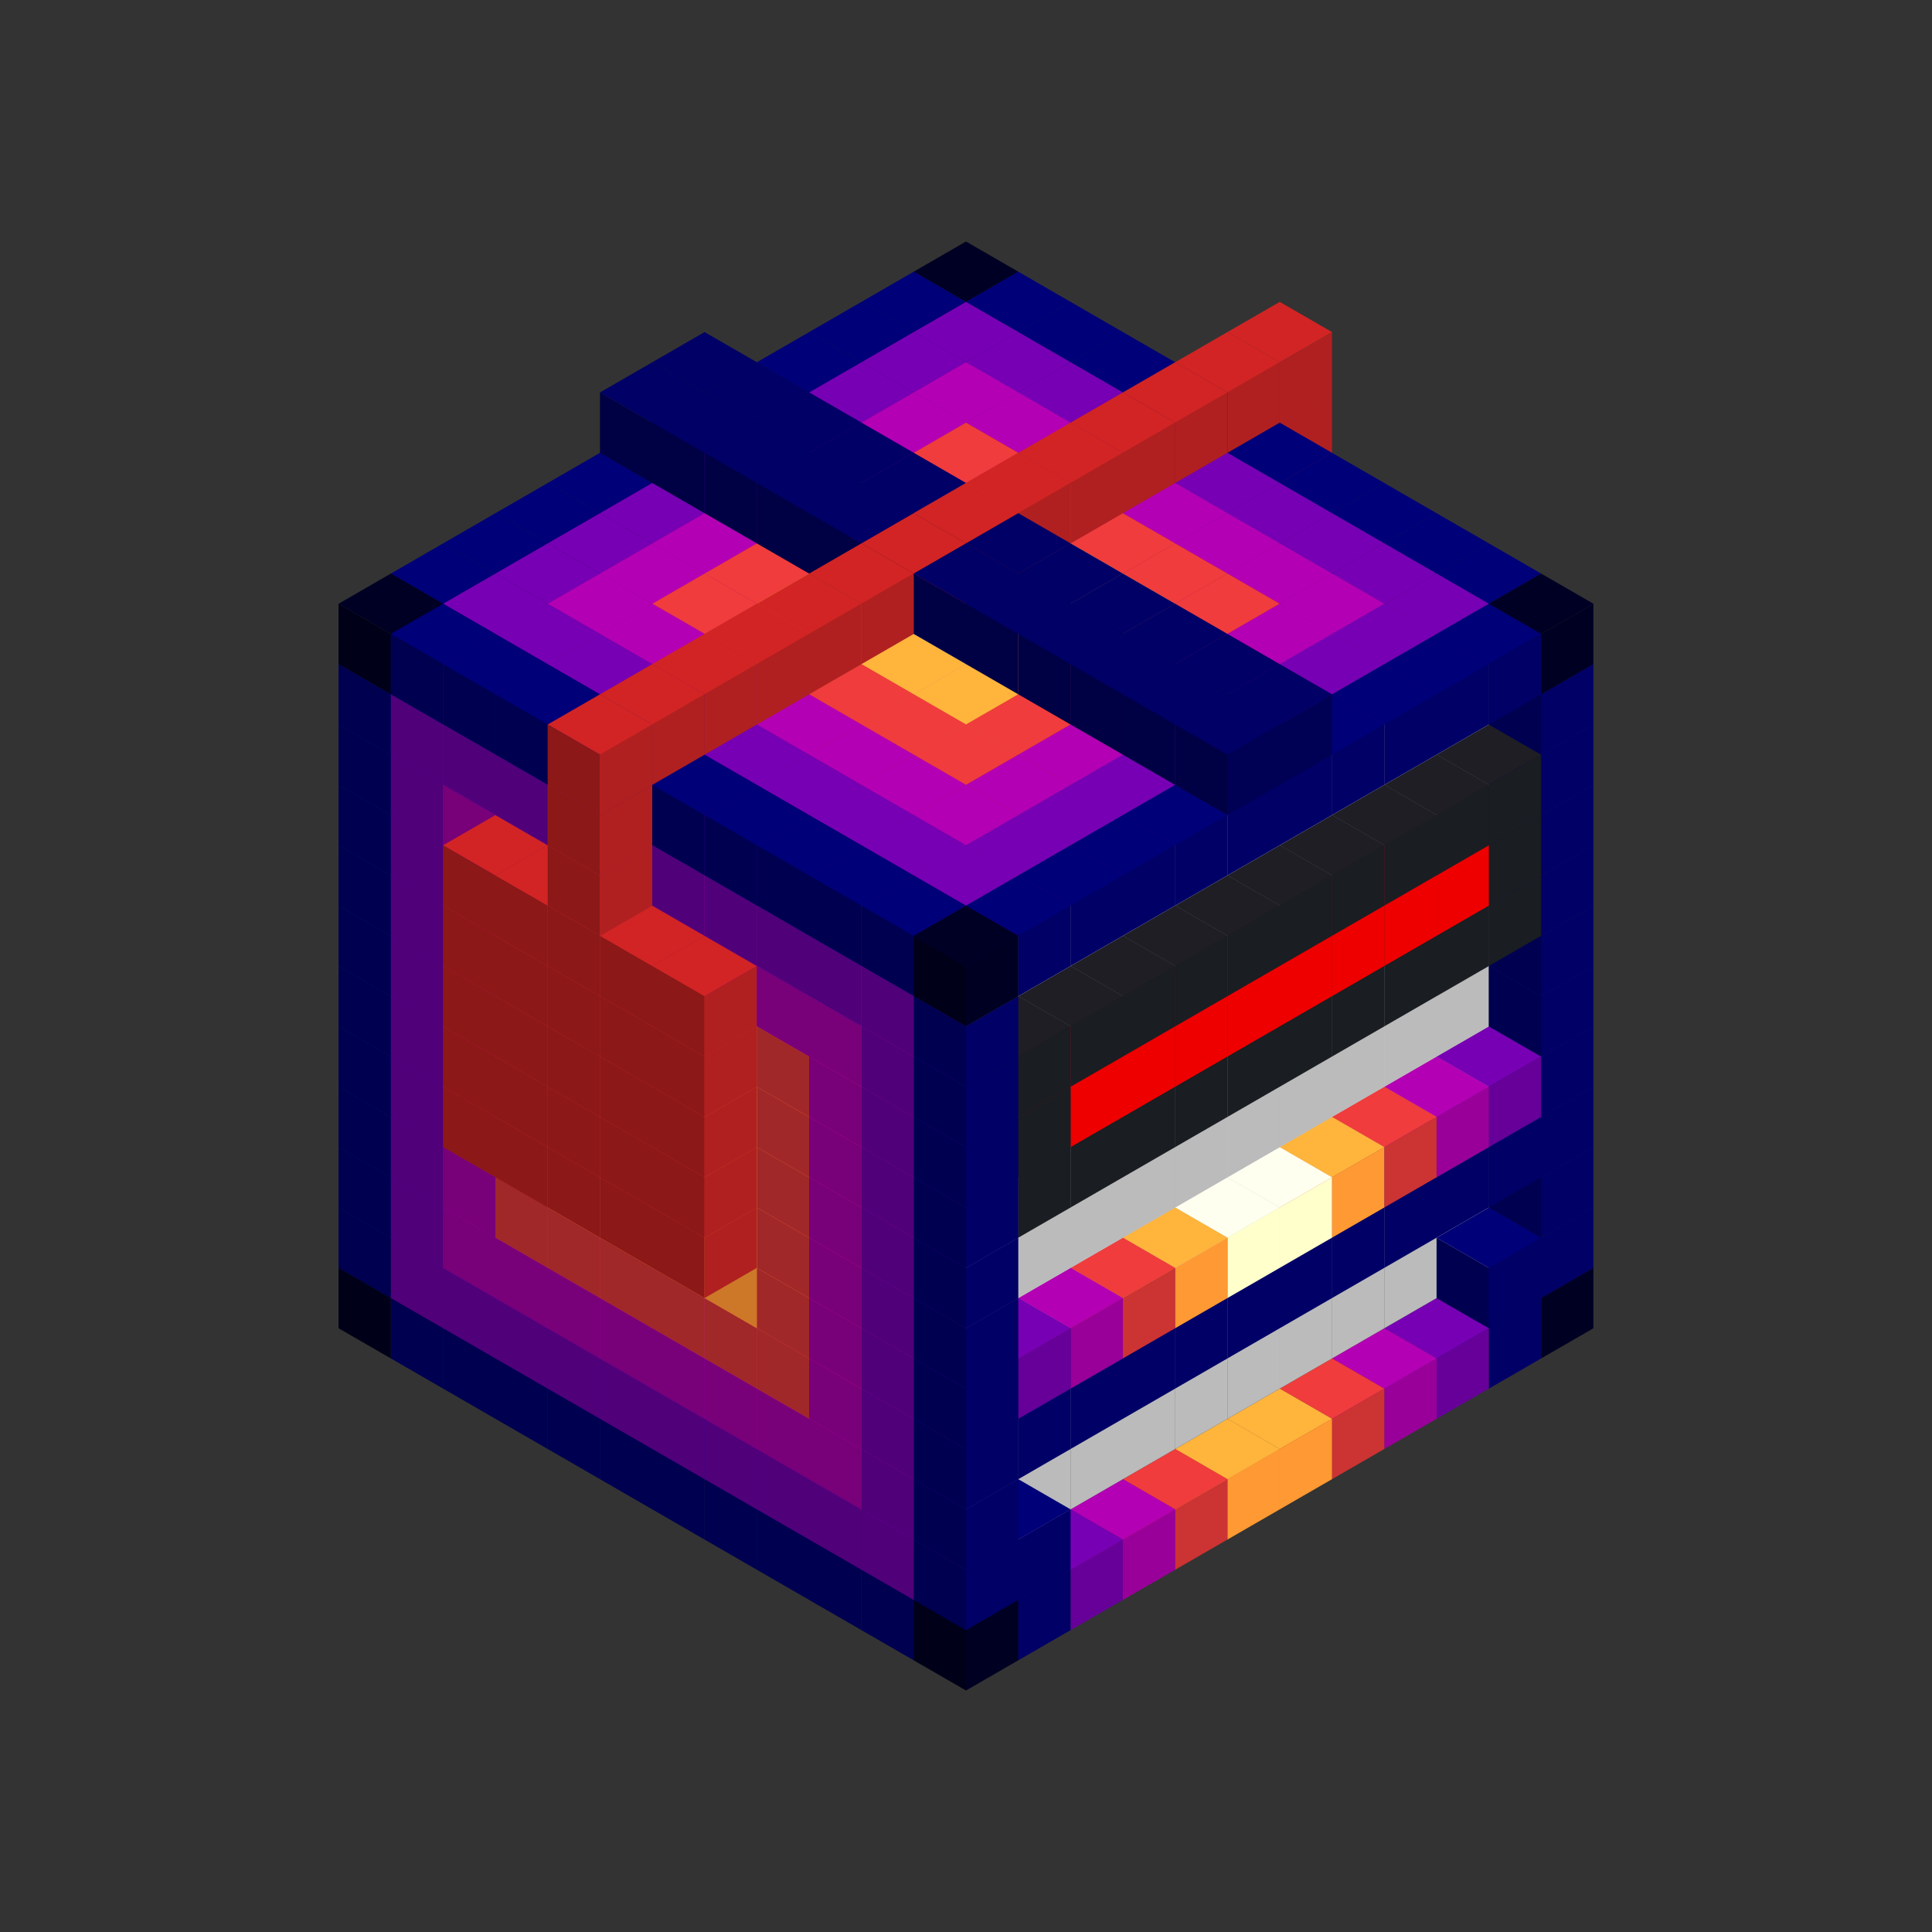 
<svg width='600' height='600' viewBox='4436371 5550000 3200000 3200000' xmlns='http://www.w3.org/2000/svg' xmlns:xlink='http://www.w3.org/1999/xlink'>
<rect x="4436371" y="5550000" width="3200000" height="3200000" fill="#333333" stroke="none"/>
<use xlink:href='#v-0x00000083-4' transform='translate(983738,3600000)'/>
<use xlink:href='#v-0x00000083-1' transform='translate(1070341,3650000)'/>
<use xlink:href='#v-0x00000083-1' transform='translate(1156944,3700000)'/>
<use xlink:href='#v-0x00000083-1' transform='translate(1243547,3750000)'/>
<use xlink:href='#v-0x00000083-1' transform='translate(1330150,3800000)'/>
<use xlink:href='#v-0x00000083-1' transform='translate(1416753,3850000)'/>
<use xlink:href='#v-0x00000083-1' transform='translate(1503356,3900000)'/>
<use xlink:href='#v-0x00000083-1' transform='translate(1589959,3950000)'/>
<use xlink:href='#v-0x00000083-1' transform='translate(1676562,4000000)'/>
<use xlink:href='#v-0x00000083-1' transform='translate(1763165,4050000)'/>
<use xlink:href='#v-0x00000083-1' transform='translate(1849768,4100000)'/>
<use xlink:href='#v-0x00000083-4' transform='translate(2889004,3600000)'/>
<use xlink:href='#v-0x00000083-1' transform='translate(2802401,3650000)'/>
<use xlink:href='#v-0x00000083-5' transform='translate(2715798,3700000)'/>
<use xlink:href='#v-0x00000083-6' transform='translate(2629195,3750000)'/>
<use xlink:href='#v-0x00000083-7' transform='translate(2542592,3800000)'/>
<use xlink:href='#v-0x00000083-8' transform='translate(2455989,3850000)'/>
<use xlink:href='#v-0x00000083-8' transform='translate(2369386,3900000)'/>
<use xlink:href='#v-0x00000083-7' transform='translate(2282783,3950000)'/>
<use xlink:href='#v-0x00000083-6' transform='translate(2196180,4000000)'/>
<use xlink:href='#v-0x00000083-5' transform='translate(2109577,4050000)'/>
<use xlink:href='#v-0x00000083-1' transform='translate(2022974,4100000)'/>
<use xlink:href='#v-0x00000083-4' transform='translate(1936371,4150000)'/>
<use xlink:href='#v-0x00000083-1' transform='translate(983738,3500000)'/>
<use xlink:href='#v-0x00000083-5' transform='translate(1070341,3550000)'/>
<use xlink:href='#v-0x00000083-5' transform='translate(1156944,3600000)'/>
<use xlink:href='#v-0x00000083-5' transform='translate(1243547,3650000)'/>
<use xlink:href='#v-0x00000083-5' transform='translate(1330150,3700000)'/>
<use xlink:href='#v-0x00000083-5' transform='translate(1416753,3750000)'/>
<use xlink:href='#v-0x00000083-5' transform='translate(1503356,3800000)'/>
<use xlink:href='#v-0x00000083-5' transform='translate(1589959,3850000)'/>
<use xlink:href='#v-0x00000083-5' transform='translate(1676562,3900000)'/>
<use xlink:href='#v-0x00000083-5' transform='translate(1763165,3950000)'/>
<use xlink:href='#v-0x00000083-2' transform='translate(2715798,3500000)'/>
<use xlink:href='#v-0x00000083-2' transform='translate(2629195,3550000)'/>
<use xlink:href='#v-0x00000083-2' transform='translate(2542592,3600000)'/>
<use xlink:href='#v-0x00000083-2' transform='translate(2455989,3650000)'/>
<use xlink:href='#v-0x00000083-2' transform='translate(2369386,3700000)'/>
<use xlink:href='#v-0x00000083-2' transform='translate(2282783,3750000)'/>
<use xlink:href='#v-0x00000083-2' transform='translate(2196180,3800000)'/>
<use xlink:href='#v-0x00000083-2' transform='translate(2109577,3850000)'/>
<use xlink:href='#v-0x00000083-2' transform='translate(2022974,3900000)'/>
<use xlink:href='#v-0x00000083-2' transform='translate(1936371,3950000)'/>
<use xlink:href='#v-0x00000083-5' transform='translate(1849768,4000000)'/>
<use xlink:href='#v-0x00000083-1' transform='translate(2889004,3500000)'/>
<use xlink:href='#v-0x00000083-1' transform='translate(2802401,3550000)'/>
<use xlink:href='#v-0x00000083-1' transform='translate(2022974,4000000)'/>
<use xlink:href='#v-0x00000083-1' transform='translate(1936371,4050000)'/>
<use xlink:href='#v-0x00000083-1' transform='translate(983738,3400000)'/>
<use xlink:href='#v-0x00000083-5' transform='translate(1070341,3450000)'/>
<use xlink:href='#v-0x00000083-6' transform='translate(1156944,3500000)'/>
<use xlink:href='#v-0x00000083-6' transform='translate(1243547,3550000)'/>
<use xlink:href='#v-0x00000083-6' transform='translate(1330150,3600000)'/>
<use xlink:href='#v-0x00000083-6' transform='translate(1416753,3650000)'/>
<use xlink:href='#v-0x00000083-6' transform='translate(1503356,3700000)'/>
<use xlink:href='#v-0x00000083-6' transform='translate(1589959,3750000)'/>
<use xlink:href='#v-0x00000083-6' transform='translate(1676562,3800000)'/>
<use xlink:href='#v-0x00000083-6' transform='translate(1763165,3850000)'/>
<use xlink:href='#v-0x00000083-2' transform='translate(2715798,3400000)'/>
<use xlink:href='#v-0x00000083-2' transform='translate(2629195,3450000)'/>
<use xlink:href='#v-0x00000083-2' transform='translate(2542592,3500000)'/>
<use xlink:href='#v-0x00000083-2' transform='translate(2455989,3550000)'/>
<use xlink:href='#v-0x00000083-2' transform='translate(2369386,3600000)'/>
<use xlink:href='#v-0x00000083-2' transform='translate(2282783,3650000)'/>
<use xlink:href='#v-0x00000083-2' transform='translate(2196180,3700000)'/>
<use xlink:href='#v-0x00000083-2' transform='translate(2109577,3750000)'/>
<use xlink:href='#v-0x00000083-2' transform='translate(2022974,3800000)'/>
<use xlink:href='#v-0x00000083-2' transform='translate(1936371,3850000)'/>
<use xlink:href='#v-0x00000083-5' transform='translate(1849768,3900000)'/>
<use xlink:href='#v-0x00000083-1' transform='translate(2889004,3400000)'/>
<use xlink:href='#v-0x00000083-1' transform='translate(1936371,3950000)'/>
<use xlink:href='#v-0x00000083-1' transform='translate(983738,3300000)'/>
<use xlink:href='#v-0x00000083-5' transform='translate(1070341,3350000)'/>
<use xlink:href='#v-0x00000083-6' transform='translate(1156944,3400000)'/>
<use xlink:href='#v-0x00000083-7' transform='translate(1243547,3450000)'/>
<use xlink:href='#v-0x00000083-7' transform='translate(1330150,3500000)'/>
<use xlink:href='#v-0x00000083-7' transform='translate(1416753,3550000)'/>
<use xlink:href='#v-0x00000083-7' transform='translate(1503356,3600000)'/>
<use xlink:href='#v-0x00000083-7' transform='translate(1589959,3650000)'/>
<use xlink:href='#v-0x00000083-7' transform='translate(1676562,3700000)'/>
<use xlink:href='#v-0x00000083-6' transform='translate(1763165,3750000)'/>
<use xlink:href='#v-0x00000083-2' transform='translate(2715798,3300000)'/>
<use xlink:href='#v-0x00000083-2' transform='translate(2629195,3350000)'/>
<use xlink:href='#v-0x00000083-2' transform='translate(2542592,3400000)'/>
<use xlink:href='#v-0x00000083-2' transform='translate(2455989,3450000)'/>
<use xlink:href='#v-0x00000083-2' transform='translate(2369386,3500000)'/>
<use xlink:href='#v-0x00000083-2' transform='translate(2282783,3550000)'/>
<use xlink:href='#v-0x00000083-2' transform='translate(2196180,3600000)'/>
<use xlink:href='#v-0x00000083-2' transform='translate(2109577,3650000)'/>
<use xlink:href='#v-0x00000083-2' transform='translate(2022974,3700000)'/>
<use xlink:href='#v-0x00000083-2' transform='translate(1936371,3750000)'/>
<use xlink:href='#v-0x00000083-5' transform='translate(1849768,3800000)'/>
<use xlink:href='#v-0x00000083-1' transform='translate(2889004,3300000)'/>
<use xlink:href='#v-0x00000083-1' transform='translate(2802401,3350000)'/>
<use xlink:href='#v-0x00000083-1' transform='translate(2715798,3400000)'/>
<use xlink:href='#v-0x00000083-1' transform='translate(2629195,3450000)'/>
<use xlink:href='#v-0x00000083-1' transform='translate(2542592,3500000)'/>
<use xlink:href='#v-0x00000083-1' transform='translate(2455989,3550000)'/>
<use xlink:href='#v-0x00000083-1' transform='translate(2369386,3600000)'/>
<use xlink:href='#v-0x00000083-1' transform='translate(2282783,3650000)'/>
<use xlink:href='#v-0x00000083-1' transform='translate(2196180,3700000)'/>
<use xlink:href='#v-0x00000083-1' transform='translate(2109577,3750000)'/>
<use xlink:href='#v-0x00000083-1' transform='translate(2022974,3800000)'/>
<use xlink:href='#v-0x00000083-1' transform='translate(1936371,3850000)'/>
<use xlink:href='#v-0x00000083-1' transform='translate(983738,3200000)'/>
<use xlink:href='#v-0x00000083-5' transform='translate(1070341,3250000)'/>
<use xlink:href='#v-0x00000083-6' transform='translate(1156944,3300000)'/>
<use xlink:href='#v-0x00000083-7' transform='translate(1243547,3350000)'/>
<use xlink:href='#v-0x00000083-8' transform='translate(1330150,3400000)'/>
<use xlink:href='#v-0x00000083-8' transform='translate(1416753,3450000)'/>
<use xlink:href='#v-0x00000083-8' transform='translate(1503356,3500000)'/>
<use xlink:href='#v-0x00000083-8' transform='translate(1589959,3550000)'/>
<use xlink:href='#v-0x00000083-7' transform='translate(1676562,3600000)'/>
<use xlink:href='#v-0x00000083-6' transform='translate(1763165,3650000)'/>
<use xlink:href='#v-0x00000083-2' transform='translate(2715798,3200000)'/>
<use xlink:href='#v-0x00000083-2' transform='translate(2629195,3250000)'/>
<use xlink:href='#v-0x00000083-2' transform='translate(2542592,3300000)'/>
<use xlink:href='#v-0x00000083-2' transform='translate(2455989,3350000)'/>
<use xlink:href='#v-0x00000083-2' transform='translate(2369386,3400000)'/>
<use xlink:href='#v-0x00000083-2' transform='translate(2282783,3450000)'/>
<use xlink:href='#v-0x00000083-2' transform='translate(2196180,3500000)'/>
<use xlink:href='#v-0x00000083-2' transform='translate(2109577,3550000)'/>
<use xlink:href='#v-0x00000083-2' transform='translate(2022974,3600000)'/>
<use xlink:href='#v-0x00000083-2' transform='translate(1936371,3650000)'/>
<use xlink:href='#v-0x00000083-5' transform='translate(1849768,3700000)'/>
<use xlink:href='#v-0x00000083-1' transform='translate(2889004,3200000)'/>
<use xlink:href='#v-0x00000083-5' transform='translate(2802401,3250000)'/>
<use xlink:href='#v-0x00000083-6' transform='translate(2715798,3300000)'/>
<use xlink:href='#v-0x00000083-7' transform='translate(2629195,3350000)'/>
<use xlink:href='#v-0x00000083-8' transform='translate(2542592,3400000)'/>
<use xlink:href='#v-0x00000083-3' transform='translate(2455989,3450000)'/>
<use xlink:href='#v-0x00000083-3' transform='translate(2369386,3500000)'/>
<use xlink:href='#v-0x00000083-8' transform='translate(2282783,3550000)'/>
<use xlink:href='#v-0x00000083-7' transform='translate(2196180,3600000)'/>
<use xlink:href='#v-0x00000083-6' transform='translate(2109577,3650000)'/>
<use xlink:href='#v-0x00000083-5' transform='translate(2022974,3700000)'/>
<use xlink:href='#v-0x00000083-1' transform='translate(1936371,3750000)'/>
<use xlink:href='#v-0x00000083-1' transform='translate(983738,3100000)'/>
<use xlink:href='#v-0x00000083-5' transform='translate(1070341,3150000)'/>
<use xlink:href='#v-0x00000083-6' transform='translate(1156944,3200000)'/>
<use xlink:href='#v-0x00000083-12' transform='translate(2282783,2650000)'/>
<use xlink:href='#v-0x00000083-7' transform='translate(1243547,3250000)'/>
<use xlink:href='#v-0x00000083-12' transform='translate(1156944,3300000)'/>
<use xlink:href='#v-0x00000083-12' transform='translate(2369386,2700000)'/>
<use xlink:href='#v-0x00000083-8' transform='translate(1330150,3300000)'/>
<use xlink:href='#v-0x00000083-12' transform='translate(1243547,3350000)'/>
<use xlink:href='#v-0x00000083-12' transform='translate(2455989,2750000)'/>
<use xlink:href='#v-0x00000083-2' transform='translate(1416753,3350000)'/>
<use xlink:href='#v-0x00000083-12' transform='translate(1330150,3400000)'/>
<use xlink:href='#v-0x00000083-12' transform='translate(2542592,2800000)'/>
<use xlink:href='#v-0x00000083-2' transform='translate(1503356,3400000)'/>
<use xlink:href='#v-0x00000083-12' transform='translate(1416753,3450000)'/>
<use xlink:href='#v-0x00000083-12' transform='translate(2629195,2850000)'/>
<use xlink:href='#v-0x00000083-8' transform='translate(1589959,3450000)'/>
<use xlink:href='#v-0x00000083-12' transform='translate(1503356,3500000)'/>
<use xlink:href='#v-0x00000083-7' transform='translate(1676562,3500000)'/>
<use xlink:href='#v-0x00000083-6' transform='translate(1763165,3550000)'/>
<use xlink:href='#v-0x00000083-2' transform='translate(2715798,3100000)'/>
<use xlink:href='#v-0x00000083-2' transform='translate(2629195,3150000)'/>
<use xlink:href='#v-0x00000083-2' transform='translate(2542592,3200000)'/>
<use xlink:href='#v-0x00000083-2' transform='translate(2455989,3250000)'/>
<use xlink:href='#v-0x00000083-2' transform='translate(2369386,3300000)'/>
<use xlink:href='#v-0x00000083-2' transform='translate(2282783,3350000)'/>
<use xlink:href='#v-0x00000083-2' transform='translate(2196180,3400000)'/>
<use xlink:href='#v-0x00000083-2' transform='translate(2109577,3450000)'/>
<use xlink:href='#v-0x00000083-2' transform='translate(2022974,3500000)'/>
<use xlink:href='#v-0x00000083-2' transform='translate(1936371,3550000)'/>
<use xlink:href='#v-0x00000083-5' transform='translate(1849768,3600000)'/>
<use xlink:href='#v-0x00000083-1' transform='translate(2889004,3100000)'/>
<use xlink:href='#v-0x00000083-1' transform='translate(1936371,3650000)'/>
<use xlink:href='#v-0x00000083-1' transform='translate(983738,3000000)'/>
<use xlink:href='#v-0x00000083-5' transform='translate(1070341,3050000)'/>
<use xlink:href='#v-0x00000083-6' transform='translate(1156944,3100000)'/>
<use xlink:href='#v-0x00000083-12' transform='translate(2282783,2550000)'/>
<use xlink:href='#v-0x00000083-7' transform='translate(1243547,3150000)'/>
<use xlink:href='#v-0x00000083-12' transform='translate(1156944,3200000)'/>
<use xlink:href='#v-0x00000083-12' transform='translate(2369386,2600000)'/>
<use xlink:href='#v-0x00000083-8' transform='translate(1330150,3200000)'/>
<use xlink:href='#v-0x00000083-12' transform='translate(1243547,3250000)'/>
<use xlink:href='#v-0x00000083-12' transform='translate(2455989,2650000)'/>
<use xlink:href='#v-0x00000083-2' transform='translate(1416753,3250000)'/>
<use xlink:href='#v-0x00000083-12' transform='translate(1330150,3300000)'/>
<use xlink:href='#v-0x00000083-12' transform='translate(2542592,2700000)'/>
<use xlink:href='#v-0x00000083-2' transform='translate(1503356,3300000)'/>
<use xlink:href='#v-0x00000083-12' transform='translate(1416753,3350000)'/>
<use xlink:href='#v-0x00000083-12' transform='translate(2629195,2750000)'/>
<use xlink:href='#v-0x00000083-8' transform='translate(1589959,3350000)'/>
<use xlink:href='#v-0x00000083-12' transform='translate(1503356,3400000)'/>
<use xlink:href='#v-0x00000083-7' transform='translate(1676562,3400000)'/>
<use xlink:href='#v-0x00000083-6' transform='translate(1763165,3450000)'/>
<use xlink:href='#v-0x00000083-2' transform='translate(2715798,3000000)'/>
<use xlink:href='#v-0x00000083-2' transform='translate(2629195,3050000)'/>
<use xlink:href='#v-0x00000083-2' transform='translate(2542592,3100000)'/>
<use xlink:href='#v-0x00000083-2' transform='translate(2455989,3150000)'/>
<use xlink:href='#v-0x00000083-2' transform='translate(2369386,3200000)'/>
<use xlink:href='#v-0x00000083-2' transform='translate(2282783,3250000)'/>
<use xlink:href='#v-0x00000083-2' transform='translate(2196180,3300000)'/>
<use xlink:href='#v-0x00000083-2' transform='translate(2109577,3350000)'/>
<use xlink:href='#v-0x00000083-2' transform='translate(2022974,3400000)'/>
<use xlink:href='#v-0x00000083-2' transform='translate(1936371,3450000)'/>
<use xlink:href='#v-0x00000083-5' transform='translate(1849768,3500000)'/>
<use xlink:href='#v-0x00000083-1' transform='translate(2889004,3000000)'/>
<use xlink:href='#v-0x00000083-1' transform='translate(1936371,3550000)'/>
<use xlink:href='#v-0x00000083-1' transform='translate(983738,2900000)'/>
<use xlink:href='#v-0x00000083-5' transform='translate(1070341,2950000)'/>
<use xlink:href='#v-0x00000083-6' transform='translate(1156944,3000000)'/>
<use xlink:href='#v-0x00000083-12' transform='translate(2282783,2450000)'/>
<use xlink:href='#v-0x00000083-7' transform='translate(1243547,3050000)'/>
<use xlink:href='#v-0x00000083-12' transform='translate(1156944,3100000)'/>
<use xlink:href='#v-0x00000083-12' transform='translate(2369386,2500000)'/>
<use xlink:href='#v-0x00000083-8' transform='translate(1330150,3100000)'/>
<use xlink:href='#v-0x00000083-12' transform='translate(1243547,3150000)'/>
<use xlink:href='#v-0x00000083-12' transform='translate(2455989,2550000)'/>
<use xlink:href='#v-0x00000083-8' transform='translate(1416753,3150000)'/>
<use xlink:href='#v-0x00000083-12' transform='translate(1330150,3200000)'/>
<use xlink:href='#v-0x00000083-12' transform='translate(2542592,2600000)'/>
<use xlink:href='#v-0x00000083-8' transform='translate(1503356,3200000)'/>
<use xlink:href='#v-0x00000083-12' transform='translate(1416753,3250000)'/>
<use xlink:href='#v-0x00000083-12' transform='translate(2629195,2650000)'/>
<use xlink:href='#v-0x00000083-8' transform='translate(1589959,3250000)'/>
<use xlink:href='#v-0x00000083-12' transform='translate(1503356,3300000)'/>
<use xlink:href='#v-0x00000083-7' transform='translate(1676562,3300000)'/>
<use xlink:href='#v-0x00000083-6' transform='translate(1763165,3350000)'/>
<use xlink:href='#v-0x00000083-2' transform='translate(2715798,2900000)'/>
<use xlink:href='#v-0x00000083-2' transform='translate(2629195,2950000)'/>
<use xlink:href='#v-0x00000083-2' transform='translate(2542592,3000000)'/>
<use xlink:href='#v-0x00000083-2' transform='translate(2455989,3050000)'/>
<use xlink:href='#v-0x00000083-2' transform='translate(2369386,3100000)'/>
<use xlink:href='#v-0x00000083-2' transform='translate(2282783,3150000)'/>
<use xlink:href='#v-0x00000083-2' transform='translate(2196180,3200000)'/>
<use xlink:href='#v-0x00000083-2' transform='translate(2109577,3250000)'/>
<use xlink:href='#v-0x00000083-2' transform='translate(2022974,3300000)'/>
<use xlink:href='#v-0x00000083-2' transform='translate(1936371,3350000)'/>
<use xlink:href='#v-0x00000083-5' transform='translate(1849768,3400000)'/>
<use xlink:href='#v-0x00000083-1' transform='translate(2889004,2900000)'/>
<use xlink:href='#v-0x00000083-9' transform='translate(2802401,2950000)'/>
<use xlink:href='#v-0x00000083-9' transform='translate(2715798,3000000)'/>
<use xlink:href='#v-0x00000083-9' transform='translate(2629195,3050000)'/>
<use xlink:href='#v-0x00000083-9' transform='translate(2542592,3100000)'/>
<use xlink:href='#v-0x00000083-9' transform='translate(2455989,3150000)'/>
<use xlink:href='#v-0x00000083-9' transform='translate(2369386,3200000)'/>
<use xlink:href='#v-0x00000083-9' transform='translate(2282783,3250000)'/>
<use xlink:href='#v-0x00000083-9' transform='translate(2196180,3300000)'/>
<use xlink:href='#v-0x00000083-9' transform='translate(2109577,3350000)'/>
<use xlink:href='#v-0x00000083-9' transform='translate(2022974,3400000)'/>
<use xlink:href='#v-0x00000083-1' transform='translate(1936371,3450000)'/>
<use xlink:href='#v-0x00000083-1' transform='translate(983738,2800000)'/>
<use xlink:href='#v-0x00000083-5' transform='translate(1070341,2850000)'/>
<use xlink:href='#v-0x00000083-6' transform='translate(1156944,2900000)'/>
<use xlink:href='#v-0x00000083-12' transform='translate(2282783,2350000)'/>
<use xlink:href='#v-0x00000083-7' transform='translate(1243547,2950000)'/>
<use xlink:href='#v-0x00000083-12' transform='translate(1156944,3000000)'/>
<use xlink:href='#v-0x00000083-12' transform='translate(2369386,2400000)'/>
<use xlink:href='#v-0x00000083-7' transform='translate(1330150,3000000)'/>
<use xlink:href='#v-0x00000083-12' transform='translate(1243547,3050000)'/>
<use xlink:href='#v-0x00000083-12' transform='translate(2455989,2450000)'/>
<use xlink:href='#v-0x00000083-7' transform='translate(1416753,3050000)'/>
<use xlink:href='#v-0x00000083-12' transform='translate(1330150,3100000)'/>
<use xlink:href='#v-0x00000083-12' transform='translate(2542592,2500000)'/>
<use xlink:href='#v-0x00000083-7' transform='translate(1503356,3100000)'/>
<use xlink:href='#v-0x00000083-12' transform='translate(1416753,3150000)'/>
<use xlink:href='#v-0x00000083-12' transform='translate(2629195,2550000)'/>
<use xlink:href='#v-0x00000083-7' transform='translate(1589959,3150000)'/>
<use xlink:href='#v-0x00000083-12' transform='translate(1503356,3200000)'/>
<use xlink:href='#v-0x00000083-7' transform='translate(1676562,3200000)'/>
<use xlink:href='#v-0x00000083-6' transform='translate(1763165,3250000)'/>
<use xlink:href='#v-0x00000083-2' transform='translate(2715798,2800000)'/>
<use xlink:href='#v-0x00000083-2' transform='translate(2629195,2850000)'/>
<use xlink:href='#v-0x00000083-2' transform='translate(2542592,2900000)'/>
<use xlink:href='#v-0x00000083-2' transform='translate(2455989,2950000)'/>
<use xlink:href='#v-0x00000083-2' transform='translate(2369386,3000000)'/>
<use xlink:href='#v-0x00000083-2' transform='translate(2282783,3050000)'/>
<use xlink:href='#v-0x00000083-2' transform='translate(2196180,3100000)'/>
<use xlink:href='#v-0x00000083-2' transform='translate(2109577,3150000)'/>
<use xlink:href='#v-0x00000083-2' transform='translate(2022974,3200000)'/>
<use xlink:href='#v-0x00000083-2' transform='translate(1936371,3250000)'/>
<use xlink:href='#v-0x00000083-5' transform='translate(1849768,3300000)'/>
<use xlink:href='#v-0x00000083-1' transform='translate(2889004,2800000)'/>
<use xlink:href='#v-0x00000083-9' transform='translate(2802401,2850000)'/>
<use xlink:href='#v-0x00000083-10' transform='translate(2715798,2900000)'/>
<use xlink:href='#v-0x00000083-10' transform='translate(2629195,2950000)'/>
<use xlink:href='#v-0x00000083-10' transform='translate(2542592,3000000)'/>
<use xlink:href='#v-0x00000083-10' transform='translate(2455989,3050000)'/>
<use xlink:href='#v-0x00000083-10' transform='translate(2369386,3100000)'/>
<use xlink:href='#v-0x00000083-10' transform='translate(2282783,3150000)'/>
<use xlink:href='#v-0x00000083-10' transform='translate(2196180,3200000)'/>
<use xlink:href='#v-0x00000083-10' transform='translate(2109577,3250000)'/>
<use xlink:href='#v-0x00000083-9' transform='translate(2022974,3300000)'/>
<use xlink:href='#v-0x00000083-1' transform='translate(1936371,3350000)'/>
<use xlink:href='#v-0x00000083-1' transform='translate(983738,2700000)'/>
<use xlink:href='#v-0x00000083-5' transform='translate(1070341,2750000)'/>
<use xlink:href='#v-0x00000083-6' transform='translate(1156944,2800000)'/>
<use xlink:href='#v-0x00000083-12' transform='translate(2282783,2250000)'/>
<use xlink:href='#v-0x00000083-6' transform='translate(1243547,2850000)'/>
<use xlink:href='#v-0x00000083-12' transform='translate(1156944,2900000)'/>
<use xlink:href='#v-0x00000083-12' transform='translate(2369386,2300000)'/>
<use xlink:href='#v-0x00000083-6' transform='translate(1330150,2900000)'/>
<use xlink:href='#v-0x00000083-12' transform='translate(1243547,2950000)'/>
<use xlink:href='#v-0x00000083-12' transform='translate(2455989,2350000)'/>
<use xlink:href='#v-0x00000083-6' transform='translate(1416753,2950000)'/>
<use xlink:href='#v-0x00000083-12' transform='translate(1330150,3000000)'/>
<use xlink:href='#v-0x00000083-12' transform='translate(2542592,2400000)'/>
<use xlink:href='#v-0x00000083-6' transform='translate(1503356,3000000)'/>
<use xlink:href='#v-0x00000083-12' transform='translate(1416753,3050000)'/>
<use xlink:href='#v-0x00000083-12' transform='translate(2629195,2450000)'/>
<use xlink:href='#v-0x00000083-6' transform='translate(1589959,3050000)'/>
<use xlink:href='#v-0x00000083-12' transform='translate(1503356,3100000)'/>
<use xlink:href='#v-0x00000083-6' transform='translate(1676562,3100000)'/>
<use xlink:href='#v-0x00000083-6' transform='translate(1763165,3150000)'/>
<use xlink:href='#v-0x00000083-2' transform='translate(2715798,2700000)'/>
<use xlink:href='#v-0x00000083-2' transform='translate(2629195,2750000)'/>
<use xlink:href='#v-0x00000083-2' transform='translate(2542592,2800000)'/>
<use xlink:href='#v-0x00000083-2' transform='translate(2455989,2850000)'/>
<use xlink:href='#v-0x00000083-2' transform='translate(2369386,2900000)'/>
<use xlink:href='#v-0x00000083-2' transform='translate(2282783,2950000)'/>
<use xlink:href='#v-0x00000083-2' transform='translate(2196180,3000000)'/>
<use xlink:href='#v-0x00000083-2' transform='translate(2109577,3050000)'/>
<use xlink:href='#v-0x00000083-2' transform='translate(2022974,3100000)'/>
<use xlink:href='#v-0x00000083-2' transform='translate(1936371,3150000)'/>
<use xlink:href='#v-0x00000083-5' transform='translate(1849768,3200000)'/>
<use xlink:href='#v-0x00000083-1' transform='translate(2889004,2700000)'/>
<use xlink:href='#v-0x00000083-9' transform='translate(2802401,2750000)'/>
<use xlink:href='#v-0x00000083-9' transform='translate(2715798,2800000)'/>
<use xlink:href='#v-0x00000083-9' transform='translate(2629195,2850000)'/>
<use xlink:href='#v-0x00000083-9' transform='translate(2542592,2900000)'/>
<use xlink:href='#v-0x00000083-9' transform='translate(2455989,2950000)'/>
<use xlink:href='#v-0x00000083-9' transform='translate(2369386,3000000)'/>
<use xlink:href='#v-0x00000083-9' transform='translate(2282783,3050000)'/>
<use xlink:href='#v-0x00000083-9' transform='translate(2196180,3100000)'/>
<use xlink:href='#v-0x00000083-9' transform='translate(2109577,3150000)'/>
<use xlink:href='#v-0x00000083-9' transform='translate(2022974,3200000)'/>
<use xlink:href='#v-0x00000083-1' transform='translate(1936371,3250000)'/>
<use xlink:href='#v-0x00000083-1' transform='translate(983738,2600000)'/>
<use xlink:href='#v-0x00000083-5' transform='translate(1070341,2650000)'/>
<use xlink:href='#v-0x00000083-5' transform='translate(1156944,2700000)'/>
<use xlink:href='#v-0x00000083-5' transform='translate(1243547,2750000)'/>
<use xlink:href='#v-0x00000083-5' transform='translate(1330150,2800000)'/>
<use xlink:href='#v-0x00000083-12' transform='translate(2455989,2250000)'/>
<use xlink:href='#v-0x00000083-5' transform='translate(1416753,2850000)'/>
<use xlink:href='#v-0x00000083-12' transform='translate(1330150,2900000)'/>
<use xlink:href='#v-0x00000083-5' transform='translate(1503356,2900000)'/>
<use xlink:href='#v-0x00000083-5' transform='translate(1589959,2950000)'/>
<use xlink:href='#v-0x00000083-5' transform='translate(1676562,3000000)'/>
<use xlink:href='#v-0x00000083-5' transform='translate(1763165,3050000)'/>
<use xlink:href='#v-0x00000083-2' transform='translate(2715798,2600000)'/>
<use xlink:href='#v-0x00000083-2' transform='translate(2629195,2650000)'/>
<use xlink:href='#v-0x00000083-2' transform='translate(2542592,2700000)'/>
<use xlink:href='#v-0x00000083-2' transform='translate(2455989,2750000)'/>
<use xlink:href='#v-0x00000083-2' transform='translate(2369386,2800000)'/>
<use xlink:href='#v-0x00000083-2' transform='translate(2282783,2850000)'/>
<use xlink:href='#v-0x00000083-2' transform='translate(2196180,2900000)'/>
<use xlink:href='#v-0x00000083-2' transform='translate(2109577,2950000)'/>
<use xlink:href='#v-0x00000083-2' transform='translate(2022974,3000000)'/>
<use xlink:href='#v-0x00000083-2' transform='translate(1936371,3050000)'/>
<use xlink:href='#v-0x00000083-5' transform='translate(1849768,3100000)'/>
<use xlink:href='#v-0x00000083-1' transform='translate(2889004,2600000)'/>
<use xlink:href='#v-0x00000083-1' transform='translate(1936371,3150000)'/>
<use xlink:href='#v-0x00000083-4' transform='translate(1936371,1950000)'/>
<use xlink:href='#v-0x00000083-1' transform='translate(1849768,2000000)'/>
<use xlink:href='#v-0x00000083-1' transform='translate(1763165,2050000)'/>
<use xlink:href='#v-0x00000083-1' transform='translate(1676562,2100000)'/>
<use xlink:href='#v-0x00000083-1' transform='translate(1589959,2150000)'/>
<use xlink:href='#v-0x00000083-1' transform='translate(1503356,2200000)'/>
<use xlink:href='#v-0x00000083-1' transform='translate(1416753,2250000)'/>
<use xlink:href='#v-0x00000083-1' transform='translate(1330150,2300000)'/>
<use xlink:href='#v-0x00000083-1' transform='translate(1243547,2350000)'/>
<use xlink:href='#v-0x00000083-1' transform='translate(1156944,2400000)'/>
<use xlink:href='#v-0x00000083-1' transform='translate(1070341,2450000)'/>
<use xlink:href='#v-0x00000083-4' transform='translate(983738,2500000)'/>
<use xlink:href='#v-0x00000083-1' transform='translate(2022974,2000000)'/>
<use xlink:href='#v-0x00000083-5' transform='translate(1936371,2050000)'/>
<use xlink:href='#v-0x00000083-5' transform='translate(1849768,2100000)'/>
<use xlink:href='#v-0x00000083-5' transform='translate(1763165,2150000)'/>
<use xlink:href='#v-0x00000083-5' transform='translate(1676562,2200000)'/>
<use xlink:href='#v-0x00000083-5' transform='translate(1589959,2250000)'/>
<use xlink:href='#v-0x00000083-5' transform='translate(1503356,2300000)'/>
<use xlink:href='#v-0x00000083-5' transform='translate(1416753,2350000)'/>
<use xlink:href='#v-0x00000083-5' transform='translate(1330150,2400000)'/>
<use xlink:href='#v-0x00000083-5' transform='translate(1243547,2450000)'/>
<use xlink:href='#v-0x00000083-5' transform='translate(1156944,2500000)'/>
<use xlink:href='#v-0x00000083-1' transform='translate(1070341,2550000)'/>
<use xlink:href='#v-0x00000083-1' transform='translate(2109577,2050000)'/>
<use xlink:href='#v-0x00000083-5' transform='translate(2022974,2100000)'/>
<use xlink:href='#v-0x00000083-6' transform='translate(1936371,2150000)'/>
<use xlink:href='#v-0x00000083-6' transform='translate(1849768,2200000)'/>
<use xlink:href='#v-0x00000083-6' transform='translate(1763165,2250000)'/>
<use xlink:href='#v-0x00000083-6' transform='translate(1676562,2300000)'/>
<use xlink:href='#v-0x00000083-6' transform='translate(1589959,2350000)'/>
<use xlink:href='#v-0x00000083-6' transform='translate(1503356,2400000)'/>
<use xlink:href='#v-0x00000083-6' transform='translate(1416753,2450000)'/>
<use xlink:href='#v-0x00000083-6' transform='translate(1330150,2500000)'/>
<use xlink:href='#v-0x00000083-5' transform='translate(1243547,2550000)'/>
<use xlink:href='#v-0x00000083-1' transform='translate(1156944,2600000)'/>
<use xlink:href='#v-0x00000083-1' transform='translate(2196180,2100000)'/>
<use xlink:href='#v-0x00000083-5' transform='translate(2109577,2150000)'/>
<use xlink:href='#v-0x00000083-6' transform='translate(2022974,2200000)'/>
<use xlink:href='#v-0x00000083-7' transform='translate(1936371,2250000)'/>
<use xlink:href='#v-0x00000083-7' transform='translate(1849768,2300000)'/>
<use xlink:href='#v-0x00000083-7' transform='translate(1763165,2350000)'/>
<use xlink:href='#v-0x00000083-7' transform='translate(1676562,2400000)'/>
<use xlink:href='#v-0x00000083-7' transform='translate(1589959,2450000)'/>
<use xlink:href='#v-0x00000083-7' transform='translate(1503356,2500000)'/>
<use xlink:href='#v-0x00000083-6' transform='translate(1416753,2550000)'/>
<use xlink:href='#v-0x00000083-5' transform='translate(1330150,2600000)'/>
<use xlink:href='#v-0x00000083-1' transform='translate(1243547,2650000)'/>
<use xlink:href='#v-0x00000083-1' transform='translate(2282783,2150000)'/>
<use xlink:href='#v-0x00000083-5' transform='translate(2196180,2200000)'/>
<use xlink:href='#v-0x00000083-6' transform='translate(2109577,2250000)'/>
<use xlink:href='#v-0x00000083-7' transform='translate(2022974,2300000)'/>
<use xlink:href='#v-0x00000083-8' transform='translate(1936371,2350000)'/>
<use xlink:href='#v-0x00000083-8' transform='translate(1849768,2400000)'/>
<use xlink:href='#v-0x00000083-8' transform='translate(1763165,2450000)'/>
<use xlink:href='#v-0x00000083-8' transform='translate(1676562,2500000)'/>
<use xlink:href='#v-0x00000083-7' transform='translate(1589959,2550000)'/>
<use xlink:href='#v-0x00000083-6' transform='translate(1503356,2600000)'/>
<use xlink:href='#v-0x00000083-5' transform='translate(1416753,2650000)'/>
<use xlink:href='#v-0x00000083-1' transform='translate(1330150,2700000)'/>
<use xlink:href='#v-0x00000083-12' transform='translate(2455989,2150000)'/>
<use xlink:href='#v-0x00000083-1' transform='translate(2369386,2200000)'/>
<use xlink:href='#v-0x00000083-5' transform='translate(2282783,2250000)'/>
<use xlink:href='#v-0x00000083-6' transform='translate(2196180,2300000)'/>
<use xlink:href='#v-0x00000083-7' transform='translate(2109577,2350000)'/>
<use xlink:href='#v-0x00000083-8' transform='translate(2022974,2400000)'/>
<use xlink:href='#v-0x00000083-2' transform='translate(1936371,2450000)'/>
<use xlink:href='#v-0x00000083-2' transform='translate(1849768,2500000)'/>
<use xlink:href='#v-0x00000083-8' transform='translate(1763165,2550000)'/>
<use xlink:href='#v-0x00000083-7' transform='translate(1676562,2600000)'/>
<use xlink:href='#v-0x00000083-6' transform='translate(1589959,2650000)'/>
<use xlink:href='#v-0x00000083-5' transform='translate(1503356,2700000)'/>
<use xlink:href='#v-0x00000083-1' transform='translate(1416753,2750000)'/>
<use xlink:href='#v-0x00000083-12' transform='translate(1330150,2800000)'/>
<use xlink:href='#v-0x00000083-1' transform='translate(2455989,2250000)'/>
<use xlink:href='#v-0x00000083-5' transform='translate(2369386,2300000)'/>
<use xlink:href='#v-0x00000083-6' transform='translate(2282783,2350000)'/>
<use xlink:href='#v-0x00000083-7' transform='translate(2196180,2400000)'/>
<use xlink:href='#v-0x00000083-8' transform='translate(2109577,2450000)'/>
<use xlink:href='#v-0x00000083-2' transform='translate(2022974,2500000)'/>
<use xlink:href='#v-0x00000083-2' transform='translate(1936371,2550000)'/>
<use xlink:href='#v-0x00000083-8' transform='translate(1849768,2600000)'/>
<use xlink:href='#v-0x00000083-7' transform='translate(1763165,2650000)'/>
<use xlink:href='#v-0x00000083-6' transform='translate(1676562,2700000)'/>
<use xlink:href='#v-0x00000083-5' transform='translate(1589959,2750000)'/>
<use xlink:href='#v-0x00000083-1' transform='translate(1503356,2800000)'/>
<use xlink:href='#v-0x00000083-1' transform='translate(2542592,2300000)'/>
<use xlink:href='#v-0x00000083-5' transform='translate(2455989,2350000)'/>
<use xlink:href='#v-0x00000083-6' transform='translate(2369386,2400000)'/>
<use xlink:href='#v-0x00000083-7' transform='translate(2282783,2450000)'/>
<use xlink:href='#v-0x00000083-8' transform='translate(2196180,2500000)'/>
<use xlink:href='#v-0x00000083-8' transform='translate(2109577,2550000)'/>
<use xlink:href='#v-0x00000083-8' transform='translate(2022974,2600000)'/>
<use xlink:href='#v-0x00000083-8' transform='translate(1936371,2650000)'/>
<use xlink:href='#v-0x00000083-7' transform='translate(1849768,2700000)'/>
<use xlink:href='#v-0x00000083-6' transform='translate(1763165,2750000)'/>
<use xlink:href='#v-0x00000083-5' transform='translate(1676562,2800000)'/>
<use xlink:href='#v-0x00000083-1' transform='translate(1589959,2850000)'/>
<use xlink:href='#v-0x00000083-1' transform='translate(2629195,2350000)'/>
<use xlink:href='#v-0x00000083-5' transform='translate(2542592,2400000)'/>
<use xlink:href='#v-0x00000083-6' transform='translate(2455989,2450000)'/>
<use xlink:href='#v-0x00000083-7' transform='translate(2369386,2500000)'/>
<use xlink:href='#v-0x00000083-7' transform='translate(2282783,2550000)'/>
<use xlink:href='#v-0x00000083-7' transform='translate(2196180,2600000)'/>
<use xlink:href='#v-0x00000083-7' transform='translate(2109577,2650000)'/>
<use xlink:href='#v-0x00000083-7' transform='translate(2022974,2700000)'/>
<use xlink:href='#v-0x00000083-7' transform='translate(1936371,2750000)'/>
<use xlink:href='#v-0x00000083-6' transform='translate(1849768,2800000)'/>
<use xlink:href='#v-0x00000083-5' transform='translate(1763165,2850000)'/>
<use xlink:href='#v-0x00000083-1' transform='translate(1676562,2900000)'/>
<use xlink:href='#v-0x00000083-1' transform='translate(2715798,2400000)'/>
<use xlink:href='#v-0x00000083-5' transform='translate(2629195,2450000)'/>
<use xlink:href='#v-0x00000083-6' transform='translate(2542592,2500000)'/>
<use xlink:href='#v-0x00000083-6' transform='translate(2455989,2550000)'/>
<use xlink:href='#v-0x00000083-6' transform='translate(2369386,2600000)'/>
<use xlink:href='#v-0x00000083-6' transform='translate(2282783,2650000)'/>
<use xlink:href='#v-0x00000083-6' transform='translate(2196180,2700000)'/>
<use xlink:href='#v-0x00000083-6' transform='translate(2109577,2750000)'/>
<use xlink:href='#v-0x00000083-6' transform='translate(2022974,2800000)'/>
<use xlink:href='#v-0x00000083-6' transform='translate(1936371,2850000)'/>
<use xlink:href='#v-0x00000083-5' transform='translate(1849768,2900000)'/>
<use xlink:href='#v-0x00000083-1' transform='translate(1763165,2950000)'/>
<use xlink:href='#v-0x00000083-1' transform='translate(2802401,2450000)'/>
<use xlink:href='#v-0x00000083-5' transform='translate(2715798,2500000)'/>
<use xlink:href='#v-0x00000083-5' transform='translate(2629195,2550000)'/>
<use xlink:href='#v-0x00000083-5' transform='translate(2542592,2600000)'/>
<use xlink:href='#v-0x00000083-5' transform='translate(2455989,2650000)'/>
<use xlink:href='#v-0x00000083-5' transform='translate(2369386,2700000)'/>
<use xlink:href='#v-0x00000083-5' transform='translate(2282783,2750000)'/>
<use xlink:href='#v-0x00000083-5' transform='translate(2196180,2800000)'/>
<use xlink:href='#v-0x00000083-5' transform='translate(2109577,2850000)'/>
<use xlink:href='#v-0x00000083-5' transform='translate(2022974,2900000)'/>
<use xlink:href='#v-0x00000083-5' transform='translate(1936371,2950000)'/>
<use xlink:href='#v-0x00000083-1' transform='translate(1849768,3000000)'/>
<use xlink:href='#v-0x00000083-4' transform='translate(2889004,2500000)'/>
<use xlink:href='#v-0x00000083-1' transform='translate(2802401,2550000)'/>
<use xlink:href='#v-0x00000083-1' transform='translate(2715798,2600000)'/>
<use xlink:href='#v-0x00000083-1' transform='translate(2629195,2650000)'/>
<use xlink:href='#v-0x00000083-1' transform='translate(2542592,2700000)'/>
<use xlink:href='#v-0x00000083-1' transform='translate(2455989,2750000)'/>
<use xlink:href='#v-0x00000083-1' transform='translate(2369386,2800000)'/>
<use xlink:href='#v-0x00000083-1' transform='translate(2282783,2850000)'/>
<use xlink:href='#v-0x00000083-1' transform='translate(2196180,2900000)'/>
<use xlink:href='#v-0x00000083-1' transform='translate(2109577,2950000)'/>
<use xlink:href='#v-0x00000083-1' transform='translate(2022974,3000000)'/>
<use xlink:href='#v-0x00000083-4' transform='translate(1936371,3050000)'/>
<use xlink:href='#v-0x00000083-11' transform='translate(1503356,2100000)'/>
<use xlink:href='#v-0x00000083-11' transform='translate(1416753,2150000)'/>
<use xlink:href='#v-0x00000083-11' transform='translate(1589959,2150000)'/>
<use xlink:href='#v-0x00000083-11' transform='translate(1503356,2200000)'/>
<use xlink:href='#v-0x00000083-11' transform='translate(1676562,2200000)'/>
<use xlink:href='#v-0x00000083-11' transform='translate(1589959,2250000)'/>
<use xlink:href='#v-0x00000083-11' transform='translate(1763165,2250000)'/>
<use xlink:href='#v-0x00000083-11' transform='translate(1676562,2300000)'/>
<use xlink:href='#v-0x00000083-11' transform='translate(1849768,2300000)'/>
<use xlink:href='#v-0x00000083-11' transform='translate(1763165,2350000)'/>
<use xlink:href='#v-0x00000083-12' transform='translate(2455989,2050000)'/>
<use xlink:href='#v-0x00000083-12' transform='translate(2369386,2100000)'/>
<use xlink:href='#v-0x00000083-12' transform='translate(2282783,2150000)'/>
<use xlink:href='#v-0x00000083-12' transform='translate(2196180,2200000)'/>
<use xlink:href='#v-0x00000083-12' transform='translate(2109577,2250000)'/>
<use xlink:href='#v-0x00000083-12' transform='translate(2022974,2300000)'/>
<use xlink:href='#v-0x00000083-12' transform='translate(1936371,2350000)'/>
<use xlink:href='#v-0x00000083-12' transform='translate(1849768,2400000)'/>
<use xlink:href='#v-0x00000083-12' transform='translate(1763165,2450000)'/>
<use xlink:href='#v-0x00000083-12' transform='translate(1676562,2500000)'/>
<use xlink:href='#v-0x00000083-12' transform='translate(1589959,2550000)'/>
<use xlink:href='#v-0x00000083-12' transform='translate(1503356,2600000)'/>
<use xlink:href='#v-0x00000083-12' transform='translate(1416753,2650000)'/>
<use xlink:href='#v-0x00000083-12' transform='translate(1330150,2700000)'/>
<use xlink:href='#v-0x00000083-11' transform='translate(2022974,2400000)'/>
<use xlink:href='#v-0x00000083-11' transform='translate(1936371,2450000)'/>
<use xlink:href='#v-0x00000083-11' transform='translate(2109577,2450000)'/>
<use xlink:href='#v-0x00000083-11' transform='translate(2022974,2500000)'/>
<use xlink:href='#v-0x00000083-11' transform='translate(2196180,2500000)'/>
<use xlink:href='#v-0x00000083-11' transform='translate(2109577,2550000)'/>
<use xlink:href='#v-0x00000083-11' transform='translate(2282783,2550000)'/>
<use xlink:href='#v-0x00000083-11' transform='translate(2196180,2600000)'/>
<use xlink:href='#v-0x00000083-11' transform='translate(2369386,2600000)'/>
<use xlink:href='#v-0x00000083-11' transform='translate(2282783,2650000)'/>
<use xlink:href='#v-0x00000083-11' transform='translate(2455989,2650000)'/>
<use xlink:href='#v-0x00000083-11' transform='translate(2369386,2700000)'/>
<defs>
<g id='v-0x00000083-1'>
<polygon points='4100000,4100000 4100000,4200000 4013397,4150000 4013397,4050000' fill='#000050'/>
<polygon points='4100000,4100000 4100000,4200000 4186602,4150000 4186602,4050000' fill='#000066'/>
<polygon points='4100000,4100000 4013397,4050000 4100000,4000000 4186602,4050000' fill='#000078'/>
</g>
<g id='v-0x00000083-2'>
<polygon points='4100000,4100000 4100000,4200000 4013397,4150000 4013397,4050000' fill='#949494'/>
<polygon points='4100000,4100000 4100000,4200000 4186602,4150000 4186602,4050000' fill='#bbbbbb'/>
<polygon points='4100000,4100000 4013397,4050000 4100000,4000000 4186602,4050000' fill='#dedede'/>
</g>
<g id='v-0x00000083-3'>
<polygon points='4100000,4100000 4100000,4200000 4013397,4150000 4013397,4050000' fill='#cccca0'/>
<polygon points='4100000,4100000 4100000,4200000 4186602,4150000 4186602,4050000' fill='#ffffcc'/>
<polygon points='4100000,4100000 4013397,4050000 4100000,4000000 4186602,4050000' fill='#fffff0'/>
</g>
<g id='v-0x00000083-4'>
<polygon points='4100000,4100000 4100000,4200000 4013397,4150000 4013397,4050000' fill='#000018'/>
<polygon points='4100000,4100000 4100000,4200000 4186602,4150000 4186602,4050000' fill='#000022'/>
<polygon points='4100000,4100000 4013397,4050000 4100000,4000000 4186602,4050000' fill='#000024'/>
</g>
<g id='v-0x00000083-5'>
<polygon points='4100000,4100000 4100000,4200000 4013397,4150000 4013397,4050000' fill='#500078'/>
<polygon points='4100000,4100000 4100000,4200000 4186602,4150000 4186602,4050000' fill='#660099'/>
<polygon points='4100000,4100000 4013397,4050000 4100000,4000000 4186602,4050000' fill='#7800b4'/>
</g>
<g id='v-0x00000083-6'>
<polygon points='4100000,4100000 4100000,4200000 4013397,4150000 4013397,4050000' fill='#780078'/>
<polygon points='4100000,4100000 4100000,4200000 4186602,4150000 4186602,4050000' fill='#990099'/>
<polygon points='4100000,4100000 4013397,4050000 4100000,4000000 4186602,4050000' fill='#b400b4'/>
</g>
<g id='v-0x00000083-7'>
<polygon points='4100000,4100000 4100000,4200000 4013397,4150000 4013397,4050000' fill='#a02828'/>
<polygon points='4100000,4100000 4100000,4200000 4186602,4150000 4186602,4050000' fill='#cc3333'/>
<polygon points='4100000,4100000 4013397,4050000 4100000,4000000 4186602,4050000' fill='#f03c3c'/>
</g>
<g id='v-0x00000083-8'>
<polygon points='4100000,4100000 4100000,4200000 4013397,4150000 4013397,4050000' fill='#cc7828'/>
<polygon points='4100000,4100000 4100000,4200000 4186602,4150000 4186602,4050000' fill='#ff9933'/>
<polygon points='4100000,4100000 4013397,4050000 4100000,4000000 4186602,4050000' fill='#ffb43c'/>
</g>
<g id='v-0x00000083-9'>
<polygon points='4100000,4100000 4100000,4200000 4013397,4150000 4013397,4050000' fill='#141418'/>
<polygon points='4100000,4100000 4100000,4200000 4186602,4150000 4186602,4050000' fill='#1a1d22'/>
<polygon points='4100000,4100000 4013397,4050000 4100000,4000000 4186602,4050000' fill='#1e1e24'/>
</g>
<g id='v-0x00000083-10'>
<polygon points='4100000,4100000 4100000,4200000 4013397,4150000 4013397,4050000' fill='#bc0000'/>
<polygon points='4100000,4100000 4100000,4200000 4186602,4150000 4186602,4050000' fill='#ee0000'/>
<polygon points='4100000,4100000 4013397,4050000 4100000,4000000 4186602,4050000' fill='#ff0000'/>
</g>
<g id='v-0x00000083-11'>
<polygon points='4100000,4100000 4100000,4200000 4013397,4150000 4013397,4050000' fill='#000044'/>
<polygon points='4100000,4100000 4100000,4200000 4186602,4150000 4186602,4050000' fill='#000055'/>
<polygon points='4100000,4100000 4013397,4050000 4100000,4000000 4186602,4050000' fill='#000066'/>
</g>
<g id='v-0x00000083-12'>
<polygon points='4100000,4100000 4100000,4200000 4013397,4150000 4013397,4050000' fill='#8c1818'/>
<polygon points='4100000,4100000 4100000,4200000 4186602,4150000 4186602,4050000' fill='#b02020'/>
<polygon points='4100000,4100000 4013397,4050000 4100000,4000000 4186602,4050000' fill='#d22424'/>
</g>
</defs>
</svg>
